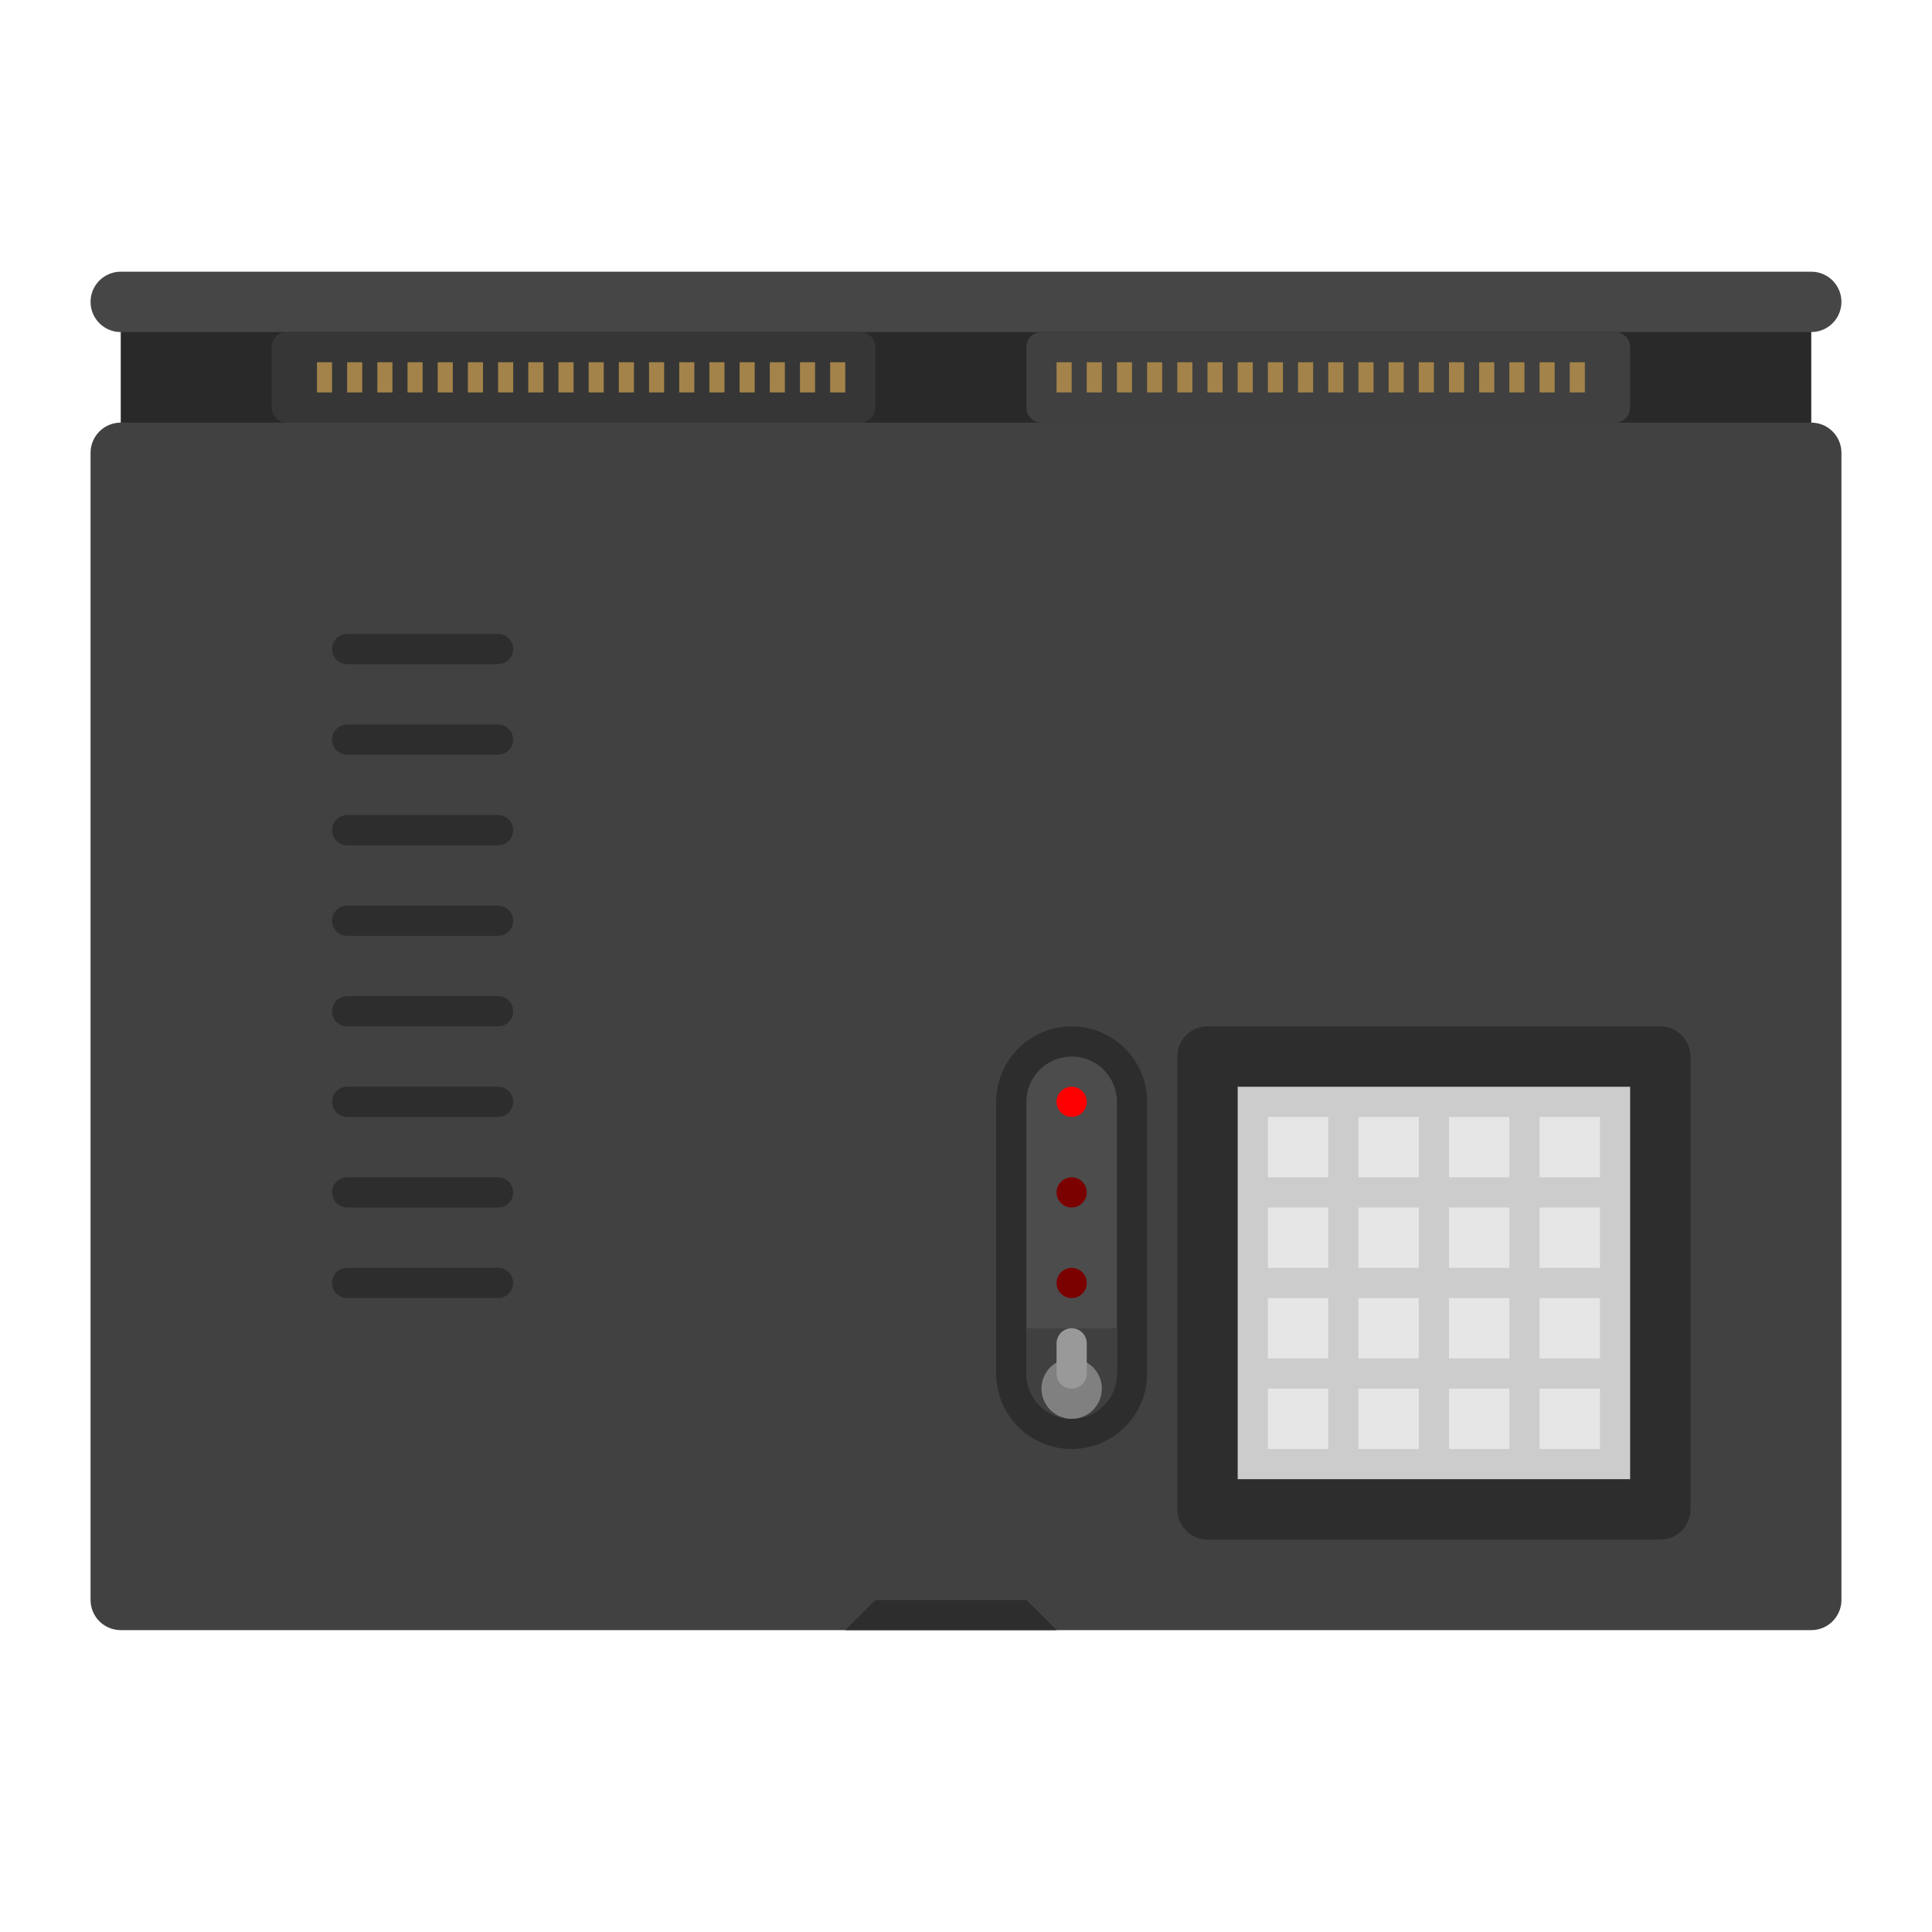 <?xml version="1.0" encoding="UTF-8" standalone="no"?>
<svg
   xmlns:dc="http://purl.org/dc/elements/1.1/"
   xmlns:cc="http://creativecommons.org/ns#"
   xmlns:rdf="http://www.w3.org/1999/02/22-rdf-syntax-ns#"
   xmlns:svg="http://www.w3.org/2000/svg"
   xmlns="http://www.w3.org/2000/svg"
   xmlns:sodipodi="http://sodipodi.sourceforge.net/DTD/sodipodi-0.dtd"
   xmlns:inkscape="http://www.inkscape.org/namespaces/inkscape"
   viewBox="0 0 341.333 341.333"
   height="256"
   width="256"
   xml:space="preserve"
   id="svg2"
   version="1.1"
   sodipodi:docname="CHIP-8.svg"
   inkscape:version="0.92.2 (5c3e80d, 2017-08-06)"><sodipodi:namedview
     pagecolor="#ffffff"
     bordercolor="#666666"
     borderopacity="1"
     objecttolerance="10"
     gridtolerance="10"
     guidetolerance="10"
     inkscape:pageopacity="0"
     inkscape:pageshadow="2"
     inkscape:window-width="1024"
     inkscape:window-height="705"
     id="namedview120"
     showgrid="false"
     inkscape:pagecheckerboard="true"
     inkscape:zoom="0.97779607"
     inkscape:cx="55.851654"
     inkscape:cy="83.46081"
     inkscape:window-x="-8"
     inkscape:window-y="-8"
     inkscape:window-maximized="1"
     inkscape:current-layer="svg2"
     showguides="false" /><defs
     id="defs6"><clipPath
       id="clipPath18"
       clipPathUnits="userSpaceOnUse"><path
         id="path16"
         d="M 0,256 H 256 V 0 H 0 Z" /></clipPath><clipPath
       id="clipPath26"
       clipPathUnits="userSpaceOnUse"><path
         id="path24"
         d="M 4,228 H 252 V 32 H 4 Z" /></clipPath><clipPath
       id="clipPath44"
       clipPathUnits="userSpaceOnUse"><path
         id="path42"
         d="M 0,256 H 256 V 0 H 0 Z" /></clipPath></defs><path
     inkscape:connector-curvature="0"
     d="M 320,80 H 21.333 V 53.333 H 320 Z"
     style="fill:#292929;fill-opacity:1;fill-rule:nonzero;stroke:none;stroke-width:1.333"
     id="path36" /><path
     id="path48"
     style="fill:#464646;fill-opacity:1;fill-rule:nonzero;stroke:none;stroke-width:1.333"
     d="M 320,58.667 H 21.333 c -2.945,0 -5.333,-2.388 -5.333,-5.333 0,-2.945 2.388,-5.333 5.333,-5.333 H 320 c 2.945,0 5.333,2.388 5.333,5.333 0,2.945 -2.388,5.333 -5.333,5.333"
     inkscape:connector-curvature="0" /><path
     id="path52"
     style="fill:#363636;fill-opacity:1;fill-rule:nonzero;stroke:none;stroke-width:1.333"
     d="m 152,58.667 c 1.472,0 2.667,1.195 2.667,2.667 v 10.667 c 0,1.472 -1.195,2.667 -2.667,2.667 H 50.667 c -1.472,0 -2.667,-1.195 -2.667,-2.667 V 61.333 c 0,-1.472 1.195,-2.667 2.667,-2.667 H 152"
     inkscape:connector-curvature="0" /><path
     id="path56"
     style="fill:#404040;fill-opacity:1;fill-rule:nonzero;stroke:none;stroke-width:1.333"
     d="m 285.333,58.667 c 1.472,0 2.667,1.195 2.667,2.667 v 10.667 c 0,1.472 -1.195,2.667 -2.667,2.667 H 184 c -1.472,0 -2.667,-1.195 -2.667,-2.667 V 61.333 c 0,-1.472 1.195,-2.667 2.667,-2.667 h 101.333"
     inkscape:connector-curvature="0" /><path
     id="path60"
     style="fill:#414141;fill-opacity:1;fill-rule:nonzero;stroke:none;stroke-width:1.333"
     d="M 320,288 H 21.333 c -2.945,0 -5.333,-2.388 -5.333,-5.333 V 80 c 0,-2.945 2.388,-5.333 5.333,-5.333 H 320 c 2.945,0 5.333,2.388 5.333,5.333 V 282.667 c 0,2.945 -2.388,5.333 -5.333,5.333"
     inkscape:connector-curvature="0" /><path
     inkscape:connector-curvature="0"
     d="m 58.667,69.333 h -2.667 v -5.333 h 2.667 z"
     style="fill:#a3834a;fill-opacity:1;fill-rule:nonzero;stroke:none;stroke-width:1.333"
     id="path62" /><path
     inkscape:connector-curvature="0"
     d="m 64,69.333 h -2.667 v -5.333 h 2.667 z"
     style="fill:#a3834a;fill-opacity:1;fill-rule:nonzero;stroke:none;stroke-width:1.333"
     id="path64" /><path
     inkscape:connector-curvature="0"
     d="m 69.333,69.333 h -2.667 v -5.333 h 2.667 z"
     style="fill:#a3834a;fill-opacity:1;fill-rule:nonzero;stroke:none;stroke-width:1.333"
     id="path66" /><path
     inkscape:connector-curvature="0"
     d="m 74.667,69.333 h -2.667 v -5.333 h 2.667 z"
     style="fill:#a3834a;fill-opacity:1;fill-rule:nonzero;stroke:none;stroke-width:1.333"
     id="path68" /><path
     inkscape:connector-curvature="0"
     d="m 80,69.333 h -2.667 v -5.333 h 2.667 z"
     style="fill:#a3834a;fill-opacity:1;fill-rule:nonzero;stroke:none;stroke-width:1.333"
     id="path70" /><path
     inkscape:connector-curvature="0"
     d="m 85.333,69.333 h -2.667 v -5.333 h 2.667 z"
     style="fill:#a3834a;fill-opacity:1;fill-rule:nonzero;stroke:none;stroke-width:1.333"
     id="path72" /><path
     inkscape:connector-curvature="0"
     d="m 90.667,69.333 h -2.667 v -5.333 h 2.667 z"
     style="fill:#a3834a;fill-opacity:1;fill-rule:nonzero;stroke:none;stroke-width:1.333"
     id="path74" /><path
     inkscape:connector-curvature="0"
     d="m 96,69.333 h -2.667 v -5.333 h 2.667 z"
     style="fill:#a3834a;fill-opacity:1;fill-rule:nonzero;stroke:none;stroke-width:1.333"
     id="path76" /><path
     inkscape:connector-curvature="0"
     d="m 101.333,69.333 h -2.667 v -5.333 h 2.667 z"
     style="fill:#a3834a;fill-opacity:1;fill-rule:nonzero;stroke:none;stroke-width:1.333"
     id="path78" /><path
     inkscape:connector-curvature="0"
     d="M 106.667,69.333 H 104 v -5.333 h 2.667 z"
     style="fill:#a3834a;fill-opacity:1;fill-rule:nonzero;stroke:none;stroke-width:1.333"
     id="path80" /><path
     inkscape:connector-curvature="0"
     d="m 112,69.333 h -2.667 V 64 H 112 Z"
     style="fill:#a3834a;fill-opacity:1;fill-rule:nonzero;stroke:none;stroke-width:1.333"
     id="path82" /><path
     inkscape:connector-curvature="0"
     d="m 117.333,69.333 h -2.667 v -5.333 h 2.667 z"
     style="fill:#a3834a;fill-opacity:1;fill-rule:nonzero;stroke:none;stroke-width:1.333"
     id="path84" /><path
     inkscape:connector-curvature="0"
     d="M 122.667,69.333 H 120 v -5.333 h 2.667 z"
     style="fill:#a3834a;fill-opacity:1;fill-rule:nonzero;stroke:none;stroke-width:1.333"
     id="path86" /><path
     inkscape:connector-curvature="0"
     d="m 128,69.333 h -2.667 V 64 H 128 Z"
     style="fill:#a3834a;fill-opacity:1;fill-rule:nonzero;stroke:none;stroke-width:1.333"
     id="path88" /><path
     inkscape:connector-curvature="0"
     d="m 133.333,69.333 h -2.667 v -5.333 h 2.667 z"
     style="fill:#a3834a;fill-opacity:1;fill-rule:nonzero;stroke:none;stroke-width:1.333"
     id="path90" /><path
     inkscape:connector-curvature="0"
     d="M 138.667,69.333 H 136 v -5.333 h 2.667 z"
     style="fill:#a3834a;fill-opacity:1;fill-rule:nonzero;stroke:none;stroke-width:1.333"
     id="path92" /><path
     inkscape:connector-curvature="0"
     d="m 144,69.333 h -2.667 V 64 H 144 Z"
     style="fill:#a3834a;fill-opacity:1;fill-rule:nonzero;stroke:none;stroke-width:1.333"
     id="path94" /><path
     inkscape:connector-curvature="0"
     d="m 149.333,69.333 h -2.667 v -5.333 h 2.667 z"
     style="fill:#a3834a;fill-opacity:1;fill-rule:nonzero;stroke:none;stroke-width:1.333"
     id="path96" /><path
     inkscape:connector-curvature="0"
     d="m 189.333,69.333 h -2.667 v -5.333 h 2.667 z"
     style="fill:#a3834a;fill-opacity:1;fill-rule:nonzero;stroke:none;stroke-width:1.333"
     id="path98" /><path
     inkscape:connector-curvature="0"
     d="M 194.667,69.333 H 192 v -5.333 h 2.667 z"
     style="fill:#a3834a;fill-opacity:1;fill-rule:nonzero;stroke:none;stroke-width:1.333"
     id="path100" /><path
     inkscape:connector-curvature="0"
     d="m 200,69.333 h -2.667 V 64 H 200 Z"
     style="fill:#a3834a;fill-opacity:1;fill-rule:nonzero;stroke:none;stroke-width:1.333"
     id="path102" /><path
     inkscape:connector-curvature="0"
     d="m 205.333,69.333 h -2.667 v -5.333 h 2.667 z"
     style="fill:#a3834a;fill-opacity:1;fill-rule:nonzero;stroke:none;stroke-width:1.333"
     id="path104" /><path
     inkscape:connector-curvature="0"
     d="m 210.667,69.333 h -2.667 v -5.333 h 2.667 z"
     style="fill:#a3834a;fill-opacity:1;fill-rule:nonzero;stroke:none;stroke-width:1.333"
     id="path106" /><path
     inkscape:connector-curvature="0"
     d="m 216,69.333 h -2.667 v -5.333 h 2.667 z"
     style="fill:#a3834a;fill-opacity:1;fill-rule:nonzero;stroke:none;stroke-width:1.333"
     id="path108" /><path
     inkscape:connector-curvature="0"
     d="m 221.333,69.333 h -2.667 v -5.333 h 2.667 z"
     style="fill:#a3834a;fill-opacity:1;fill-rule:nonzero;stroke:none;stroke-width:1.333"
     id="path110" /><path
     inkscape:connector-curvature="0"
     d="m 226.667,69.333 h -2.667 v -5.333 h 2.667 z"
     style="fill:#a3834a;fill-opacity:1;fill-rule:nonzero;stroke:none;stroke-width:1.333"
     id="path112" /><path
     inkscape:connector-curvature="0"
     d="m 232,69.333 h -2.667 v -5.333 h 2.667 z"
     style="fill:#a3834a;fill-opacity:1;fill-rule:nonzero;stroke:none;stroke-width:1.333"
     id="path114" /><path
     inkscape:connector-curvature="0"
     d="m 237.333,69.333 h -2.667 v -5.333 h 2.667 z"
     style="fill:#a3834a;fill-opacity:1;fill-rule:nonzero;stroke:none;stroke-width:1.333"
     id="path116" /><path
     inkscape:connector-curvature="0"
     d="m 242.667,69.333 h -2.667 v -5.333 h 2.667 z"
     style="fill:#a3834a;fill-opacity:1;fill-rule:nonzero;stroke:none;stroke-width:1.333"
     id="path118" /><path
     inkscape:connector-curvature="0"
     d="m 248,69.333 h -2.667 v -5.333 h 2.667 z"
     style="fill:#a3834a;fill-opacity:1;fill-rule:nonzero;stroke:none;stroke-width:1.333"
     id="path120" /><path
     inkscape:connector-curvature="0"
     d="m 253.333,69.333 h -2.667 v -5.333 h 2.667 z"
     style="fill:#a3834a;fill-opacity:1;fill-rule:nonzero;stroke:none;stroke-width:1.333"
     id="path122" /><path
     inkscape:connector-curvature="0"
     d="m 258.667,69.333 h -2.667 v -5.333 h 2.667 z"
     style="fill:#a3834a;fill-opacity:1;fill-rule:nonzero;stroke:none;stroke-width:1.333"
     id="path124" /><path
     inkscape:connector-curvature="0"
     d="m 264,69.333 h -2.667 v -5.333 h 2.667 z"
     style="fill:#a3834a;fill-opacity:1;fill-rule:nonzero;stroke:none;stroke-width:1.333"
     id="path126" /><path
     inkscape:connector-curvature="0"
     d="m 269.333,69.333 h -2.667 v -5.333 h 2.667 z"
     style="fill:#a3834a;fill-opacity:1;fill-rule:nonzero;stroke:none;stroke-width:1.333"
     id="path128" /><path
     inkscape:connector-curvature="0"
     d="m 274.667,69.333 h -2.667 v -5.333 h 2.667 z"
     style="fill:#a3834a;fill-opacity:1;fill-rule:nonzero;stroke:none;stroke-width:1.333"
     id="path130" /><path
     inkscape:connector-curvature="0"
     d="m 280,69.333 h -2.667 v -5.333 h 2.667 z"
     style="fill:#a3834a;fill-opacity:1;fill-rule:nonzero;stroke:none;stroke-width:1.333"
     id="path132" /><path
     id="path136"
     style="fill:#2d2d2d;fill-opacity:1;fill-rule:nonzero;stroke:none;stroke-width:1.333"
     d="M 88,117.333 H 61.333 c -1.472,0 -2.667,-1.195 -2.667,-2.667 0,-1.472 1.195,-2.667 2.667,-2.667 h 26.667 c 1.472,0 2.667,1.195 2.667,2.667 0,1.472 -1.195,2.667 -2.667,2.667"
     inkscape:connector-curvature="0" /><path
     id="path140"
     style="fill:#2d2d2d;fill-opacity:1;fill-rule:nonzero;stroke:none;stroke-width:1.333"
     d="M 88,133.333 H 61.333 c -1.472,0 -2.667,-1.195 -2.667,-2.667 0,-1.472 1.195,-2.667 2.667,-2.667 h 26.667 c 1.472,0 2.667,1.195 2.667,2.667 0,1.472 -1.195,2.667 -2.667,2.667"
     inkscape:connector-curvature="0" /><path
     id="path144"
     style="fill:#2d2d2d;fill-opacity:1;fill-rule:nonzero;stroke:none;stroke-width:1.333"
     d="M 88,149.333 H 61.333 c -1.472,0 -2.667,-1.195 -2.667,-2.667 0,-1.472 1.195,-2.667 2.667,-2.667 h 26.667 c 1.472,0 2.667,1.195 2.667,2.667 0,1.472 -1.195,2.667 -2.667,2.667"
     inkscape:connector-curvature="0" /><path
     id="path148"
     style="fill:#2d2d2d;fill-opacity:1;fill-rule:nonzero;stroke:none;stroke-width:1.333"
     d="M 88,165.333 H 61.333 c -1.472,0 -2.667,-1.195 -2.667,-2.667 0,-1.472 1.195,-2.667 2.667,-2.667 h 26.667 c 1.472,0 2.667,1.195 2.667,2.667 0,1.472 -1.195,2.667 -2.667,2.667"
     inkscape:connector-curvature="0" /><path
     id="path152"
     style="fill:#2d2d2d;fill-opacity:1;fill-rule:nonzero;stroke:none;stroke-width:1.333"
     d="M 88,181.333 H 61.333 c -1.472,0 -2.667,-1.195 -2.667,-2.667 0,-1.472 1.195,-2.667 2.667,-2.667 h 26.667 c 1.472,0 2.667,1.195 2.667,2.667 0,1.472 -1.195,2.667 -2.667,2.667"
     inkscape:connector-curvature="0" /><path
     id="path156"
     style="fill:#2d2d2d;fill-opacity:1;fill-rule:nonzero;stroke:none;stroke-width:1.333"
     d="M 88,197.333 H 61.333 c -1.472,0 -2.667,-1.195 -2.667,-2.667 0,-1.472 1.195,-2.667 2.667,-2.667 h 26.667 c 1.472,0 2.667,1.195 2.667,2.667 0,1.472 -1.195,2.667 -2.667,2.667"
     inkscape:connector-curvature="0" /><path
     id="path160"
     style="fill:#2d2d2d;fill-opacity:1;fill-rule:nonzero;stroke:none;stroke-width:1.333"
     d="M 88,213.333 H 61.333 c -1.472,0 -2.667,-1.195 -2.667,-2.667 0,-1.472 1.195,-2.667 2.667,-2.667 h 26.667 c 1.472,0 2.667,1.195 2.667,2.667 0,1.472 -1.195,2.667 -2.667,2.667"
     inkscape:connector-curvature="0" /><path
     id="path164"
     style="fill:#2d2d2d;fill-opacity:1;fill-rule:nonzero;stroke:none;stroke-width:1.333"
     d="M 88,229.333 H 61.333 c -1.472,0 -2.667,-1.195 -2.667,-2.667 0,-1.472 1.195,-2.667 2.667,-2.667 h 26.667 c 1.472,0 2.667,1.195 2.667,2.667 0,1.472 -1.195,2.667 -2.667,2.667"
     inkscape:connector-curvature="0" /><path
     id="path168"
     style="fill:#2d2d2d;fill-opacity:1;fill-rule:nonzero;stroke:none;stroke-width:1.333"
     d="m 186.667,288 h -37.333 l 5.333,-5.333 h 26.667 z"
     inkscape:connector-curvature="0" /><path
     id="path172"
     style="fill:#2d2d2d;fill-opacity:1;fill-rule:nonzero;stroke:none;stroke-width:1.333"
     d="m 189.333,256 v 0 C 181.971,256 176,250.029 176,242.667 v -48 c 0,-7.363 5.971,-13.333 13.333,-13.333 7.363,0 13.333,5.971 13.333,13.333 v 48 C 202.667,250.029 196.696,256 189.333,256"
     inkscape:connector-curvature="0" /><path
     id="path176"
     style="fill:#4c4c4c;fill-opacity:1;fill-rule:nonzero;stroke:none;stroke-width:1.333"
     d="m 189.333,250.667 v 0 c -4.417,0 -8,-3.583 -8,-8 v -48 c 0,-4.417 3.583,-8 8,-8 4.417,0 8,3.583 8,8 v 48 c 0,4.417 -3.583,8 -8,8"
     inkscape:connector-curvature="0" /><path
     id="path180"
     style="fill:#ff0000;fill-opacity:1;fill-rule:nonzero;stroke:none;stroke-width:1.333"
     d="m 186.667,194.667 c 0,1.472 1.195,2.667 2.667,2.667 1.472,0 2.667,-1.195 2.667,-2.667 0,-1.472 -1.195,-2.667 -2.667,-2.667 -1.472,0 -2.667,1.195 -2.667,2.667"
     inkscape:connector-curvature="0" /><path
     id="path184"
     style="fill:#7b0000;fill-opacity:1;fill-rule:nonzero;stroke:none;stroke-width:1.333"
     d="m 186.667,210.667 c 0,1.472 1.195,2.667 2.667,2.667 1.472,0 2.667,-1.195 2.667,-2.667 0,-1.472 -1.195,-2.667 -2.667,-2.667 -1.472,0 -2.667,1.195 -2.667,2.667"
     inkscape:connector-curvature="0" /><path
     id="path188"
     style="fill:#7b0000;fill-opacity:1;fill-rule:nonzero;stroke:none;stroke-width:1.333"
     d="m 186.667,226.667 c 0,1.472 1.195,2.667 2.667,2.667 1.472,0 2.667,-1.195 2.667,-2.667 0,-1.472 -1.195,-2.667 -2.667,-2.667 -1.472,0 -2.667,1.195 -2.667,2.667"
     inkscape:connector-curvature="0" /><path
     id="path192"
     style="fill:#404040;fill-opacity:1;fill-rule:nonzero;stroke:none;stroke-width:1.333"
     d="m 181.333,234.667 v 8 c 0,4.417 3.583,8 8,8 4.417,0 8,-3.583 8,-8 v -8 z"
     inkscape:connector-curvature="0" /><path
     id="path196"
     style="fill:#808080;fill-opacity:1;fill-rule:nonzero;stroke:none;stroke-width:1.333"
     d="m 194.667,245.333 c 0,2.945 -2.388,5.333 -5.333,5.333 -2.945,0 -5.333,-2.388 -5.333,-5.333 0,-2.945 2.388,-5.333 5.333,-5.333 2.945,0 5.333,2.388 5.333,5.333"
     inkscape:connector-curvature="0" /><path
     id="path200"
     style="fill:#999999;fill-opacity:1;fill-rule:nonzero;stroke:none;stroke-width:1.333"
     d="m 189.333,245.333 v 0 c -1.472,0 -2.667,-1.195 -2.667,-2.667 v -5.333 c 0,-1.472 1.195,-2.667 2.667,-2.667 1.472,0 2.667,1.195 2.667,2.667 v 5.333 c 0,1.472 -1.195,2.667 -2.667,2.667"
     inkscape:connector-curvature="0" /><path
     id="path204"
     style="fill:#2d2d2d;fill-opacity:1;fill-rule:nonzero;stroke:none;stroke-width:1.333"
     d="m 293.333,272 h -80 C 210.388,272 208,269.612 208,266.667 v -80 c 0,-2.945 2.388,-5.333 5.333,-5.333 h 80 c 2.945,0 5.333,2.388 5.333,5.333 v 80 c 0,2.945 -2.388,5.333 -5.333,5.333"
     inkscape:connector-curvature="0" /><path
     inkscape:connector-curvature="0"
     d="M 288,261.333 H 218.667 V 192 h 69.333 z"
     style="fill:#cccccc;fill-opacity:1;fill-rule:nonzero;stroke:none;stroke-width:1.333"
     id="path206" /><path
     inkscape:connector-curvature="0"
     d="m 234.667,208 h -10.667 v -10.667 h 10.667 z"
     style="fill:#e6e6e6;fill-opacity:1;fill-rule:nonzero;stroke:none;stroke-width:1.333"
     id="path208" /><path
     inkscape:connector-curvature="0"
     d="m 250.667,208 h -10.667 v -10.667 h 10.667 z"
     style="fill:#e6e6e6;fill-opacity:1;fill-rule:nonzero;stroke:none;stroke-width:1.333"
     id="path210" /><path
     inkscape:connector-curvature="0"
     d="m 266.667,208 h -10.667 v -10.667 h 10.667 z"
     style="fill:#e6e6e6;fill-opacity:1;fill-rule:nonzero;stroke:none;stroke-width:1.333"
     id="path212" /><path
     inkscape:connector-curvature="0"
     d="m 282.667,208 h -10.667 v -10.667 h 10.667 z"
     style="fill:#e6e6e6;fill-opacity:1;fill-rule:nonzero;stroke:none;stroke-width:1.333"
     id="path214" /><path
     inkscape:connector-curvature="0"
     d="m 234.667,224 h -10.667 v -10.667 h 10.667 z"
     style="fill:#e6e6e6;fill-opacity:1;fill-rule:nonzero;stroke:none;stroke-width:1.333"
     id="path216" /><path
     inkscape:connector-curvature="0"
     d="m 250.667,224 h -10.667 v -10.667 h 10.667 z"
     style="fill:#e6e6e6;fill-opacity:1;fill-rule:nonzero;stroke:none;stroke-width:1.333"
     id="path218" /><path
     inkscape:connector-curvature="0"
     d="m 266.667,224 h -10.667 v -10.667 h 10.667 z"
     style="fill:#e6e6e6;fill-opacity:1;fill-rule:nonzero;stroke:none;stroke-width:1.333"
     id="path220" /><path
     inkscape:connector-curvature="0"
     d="m 282.667,224 h -10.667 v -10.667 h 10.667 z"
     style="fill:#e6e6e6;fill-opacity:1;fill-rule:nonzero;stroke:none;stroke-width:1.333"
     id="path222" /><path
     inkscape:connector-curvature="0"
     d="m 234.667,240 h -10.667 v -10.667 h 10.667 z"
     style="fill:#e6e6e6;fill-opacity:1;fill-rule:nonzero;stroke:none;stroke-width:1.333"
     id="path224" /><path
     inkscape:connector-curvature="0"
     d="m 250.667,240 h -10.667 v -10.667 h 10.667 z"
     style="fill:#e6e6e6;fill-opacity:1;fill-rule:nonzero;stroke:none;stroke-width:1.333"
     id="path226" /><path
     inkscape:connector-curvature="0"
     d="m 266.667,240 h -10.667 v -10.667 h 10.667 z"
     style="fill:#e6e6e6;fill-opacity:1;fill-rule:nonzero;stroke:none;stroke-width:1.333"
     id="path228" /><path
     inkscape:connector-curvature="0"
     d="m 282.667,240 h -10.667 v -10.667 h 10.667 z"
     style="fill:#e6e6e6;fill-opacity:1;fill-rule:nonzero;stroke:none;stroke-width:1.333"
     id="path230" /><path
     inkscape:connector-curvature="0"
     d="m 234.667,256 h -10.667 v -10.667 h 10.667 z"
     style="fill:#e6e6e6;fill-opacity:1;fill-rule:nonzero;stroke:none;stroke-width:1.333"
     id="path232" /><path
     inkscape:connector-curvature="0"
     d="m 250.667,256 h -10.667 v -10.667 h 10.667 z"
     style="fill:#e6e6e6;fill-opacity:1;fill-rule:nonzero;stroke:none;stroke-width:1.333"
     id="path234" /><path
     inkscape:connector-curvature="0"
     d="m 266.667,256 h -10.667 v -10.667 h 10.667 z"
     style="fill:#e6e6e6;fill-opacity:1;fill-rule:nonzero;stroke:none;stroke-width:1.333"
     id="path236" /><path
     inkscape:connector-curvature="0"
     d="m 282.667,256 h -10.667 v -10.667 h 10.667 z"
     style="fill:#e6e6e6;fill-opacity:1;fill-rule:nonzero;stroke:none;stroke-width:1.333"
     id="path238" /></svg>